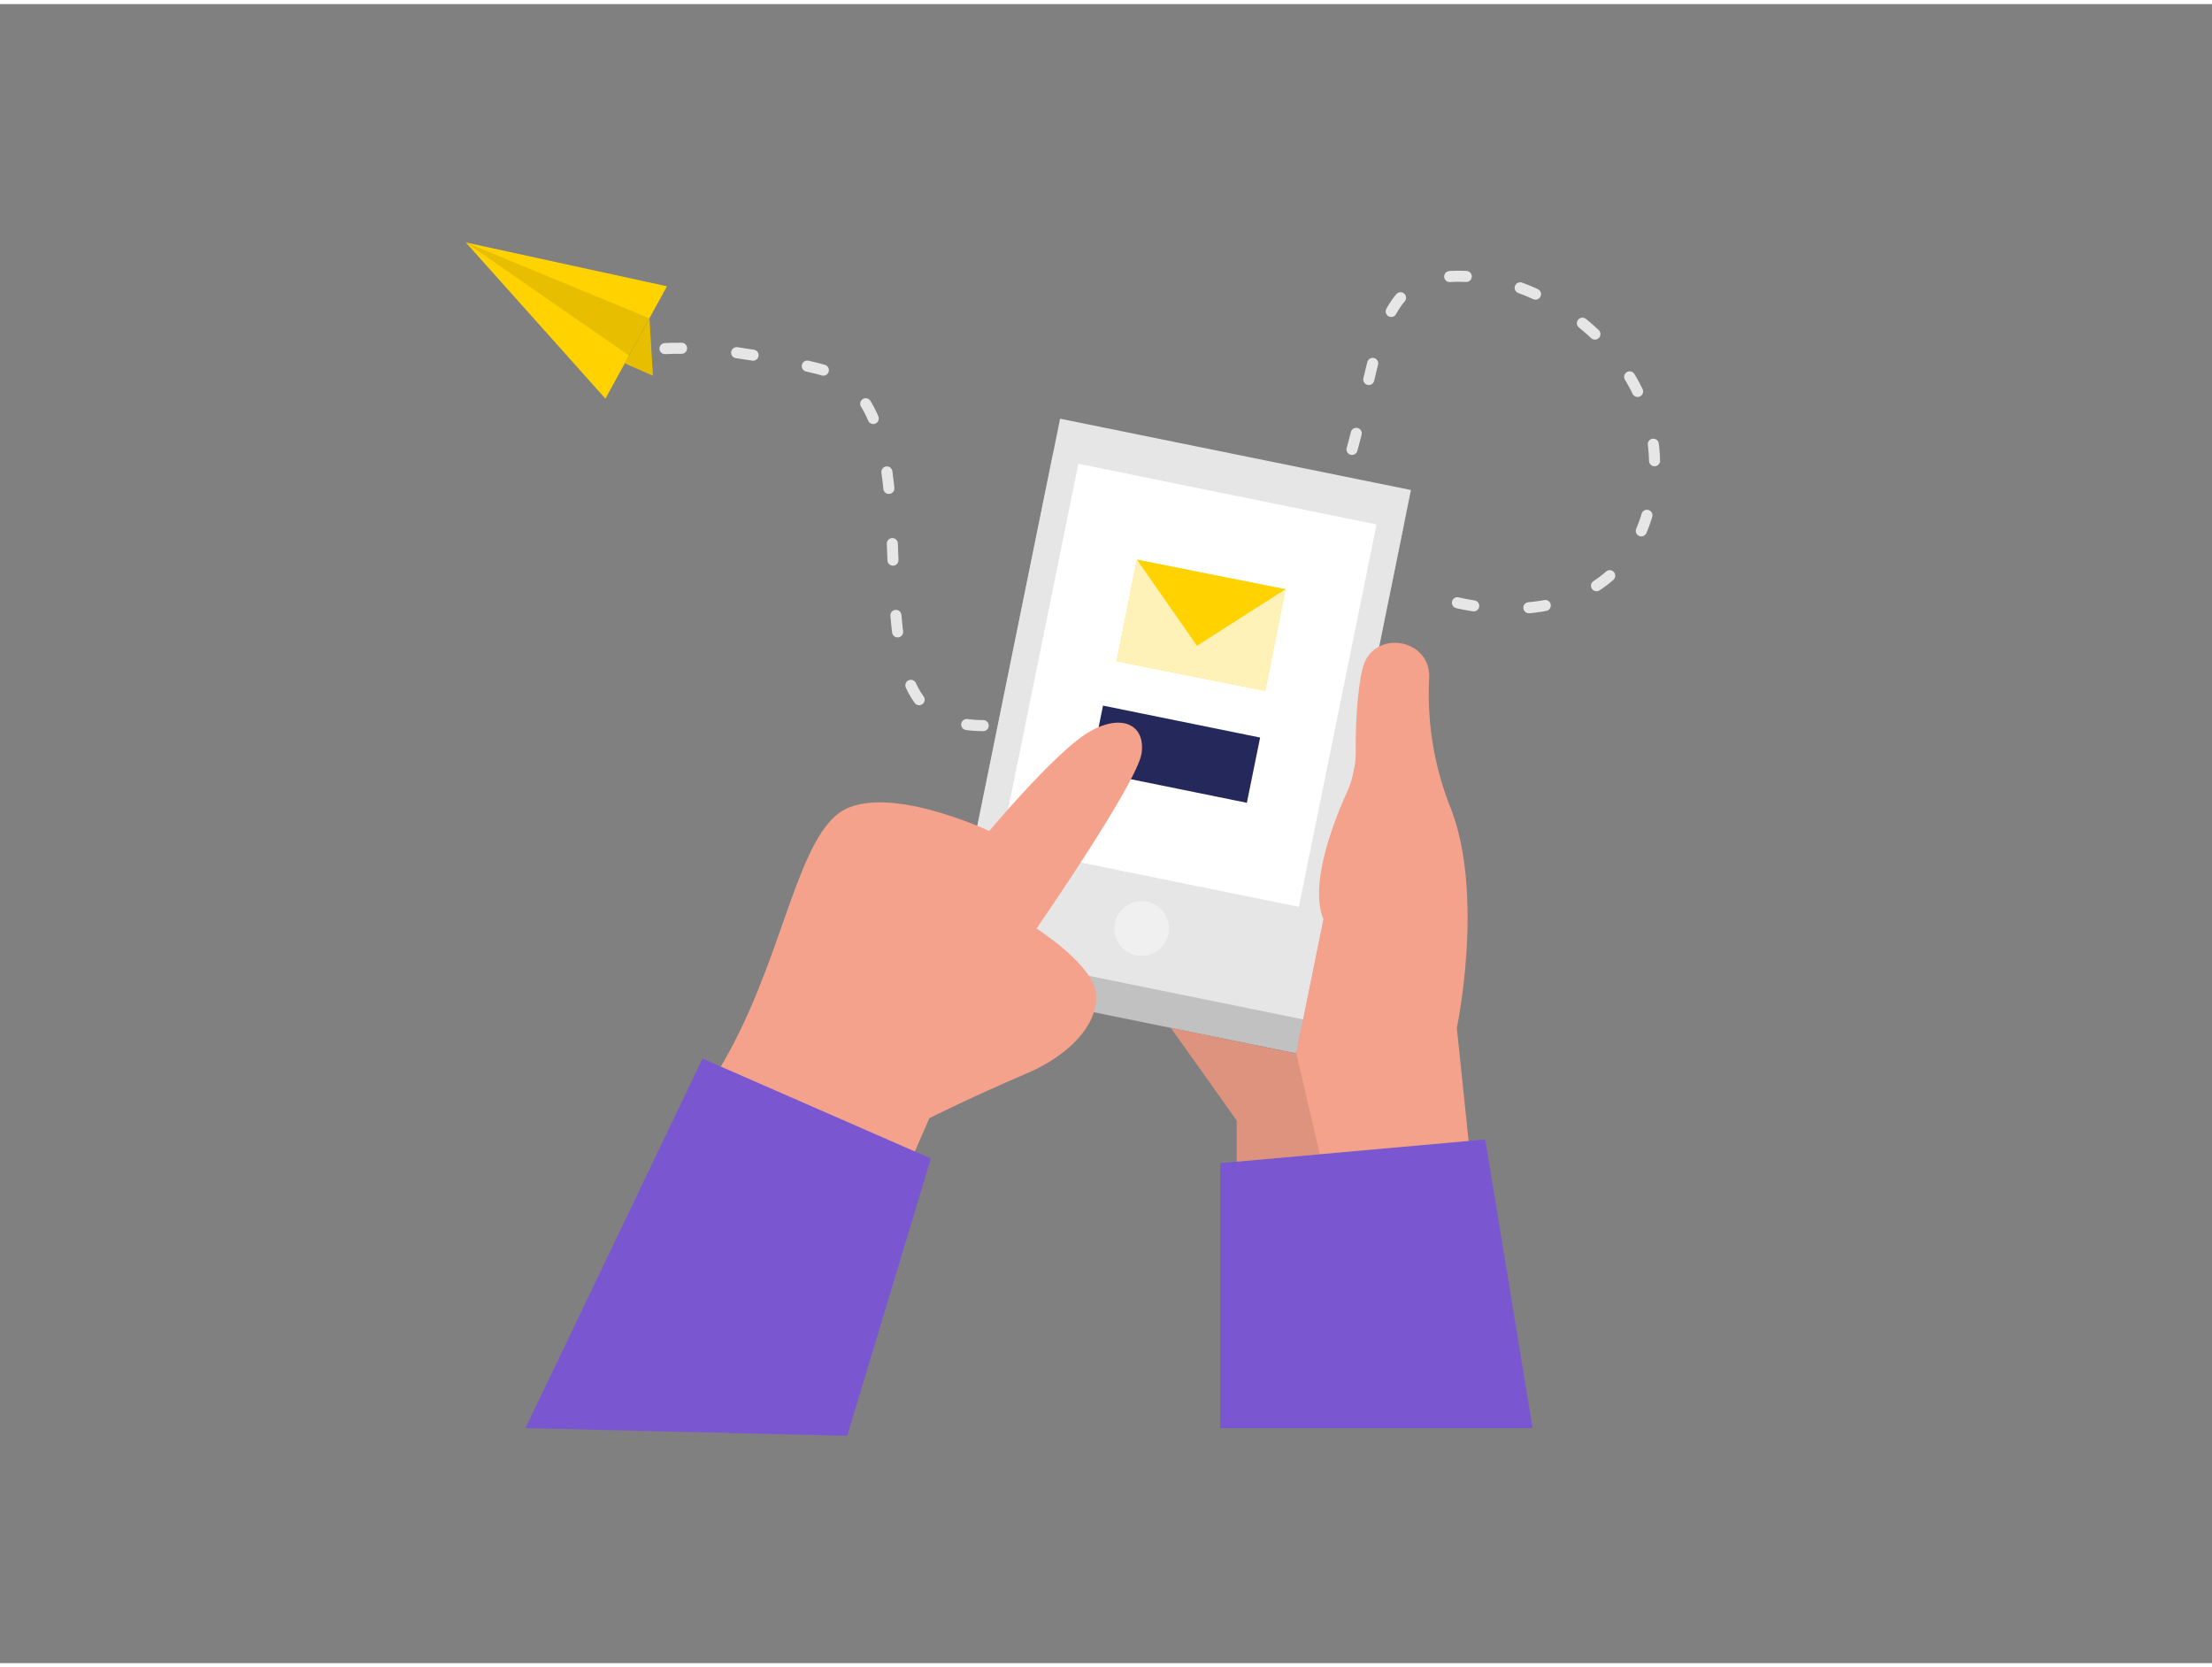 <svg id="Layer_1" data-name="Layer 1" xmlns="http://www.w3.org/2000/svg" viewBox="0 0 400 300" width="406" height="306" class="illustration styles_illustrationTablet__1DWOa"><rect x="0" y="0" width="400" height="300" fill="#808080" stroke="none"/><path d="M263.55,108.25s28.81,7.61,34.8-17.78S277.53,46,259,49.67s-4.26,50.26-41.79,62.65c0,0-28.39,23.57-46.37,17s.29-57.66-22.82-63.37-31.67-3.14-31.67-3.14" fill="none" stroke="#e6e6e6" stroke-linecap="round" stroke-linejoin="round" stroke-width="2" stroke-dasharray="3 10"></path><rect x="180.06" y="86.6" width="64.74" height="97.69" transform="translate(31.25 -39.61) rotate(11.49)" fill="#c1c1c1"></rect><rect x="181.31" y="80.45" width="64.74" height="97.69" transform="translate(30.05 -39.98) rotate(11.49)" fill="#e6e6e6"></rect><rect x="187.41" y="87.91" width="55.03" height="70.56" transform="translate(28.86 -40.35) rotate(11.49)" fill="#fff"></rect><rect x="197.96" y="129.63" width="28.99" height="12.04" transform="translate(31.29 -39.61) rotate(11.49)" fill="#24285b"></rect><polygon points="220.65 257.51 220.65 209.58 268.58 205.3 277.14 257.51 220.65 257.51" fill="#7a57d1"></polygon><path d="M211.74,185.14l11.9,16.74v7.44l41.93-3.75-2.13-20.43s5.14-24.34-1.28-40.18a55.62,55.62,0,0,1-3.72-23.08c.32-7.25-10.09-8.91-12-1.9-.79,3-1.34,9-1.28,15.08a17.59,17.59,0,0,1-1.58,7.43c-2.55,5.66-6.83,16.77-4.26,23l-4.94,24.28Z" fill="#f4a28c"></path><circle cx="206.45" cy="167.16" r="4.94" fill="#fff" opacity="0.42"></circle><polygon points="234.42 189.75 238.66 207.97 223.64 209.32 223.64 201.88 211.74 185.14 234.42 189.75" opacity="0.09"></polygon><path d="M163.49,211.94l4.57-10.49s8-4,17.41-8S199.26,183,198,178.06s-10.56-10.9-10.56-10.9,18.28-26.41,19-31.72-3.87-7.31-9.86-3.6-17.69,17.69-17.69,17.69-20-9.42-27.67-2.86-10.16,27.64-21.09,45.82Z" fill="#f4a28c"></path><polygon points="127.04 190.68 168.33 208.75 153.2 258.9 95.02 257.51 127.04 190.68" fill="#7a57d1"></polygon><rect x="203.5" y="102.95" width="27.4" height="18.72" transform="translate(26.1 -40.23) rotate(11.26)" fill="#ffd200"></rect><rect x="203.5" y="102.95" width="27.4" height="18.72" transform="translate(26.1 -40.23) rotate(11.26)" fill="#fff" opacity="0.72"></rect><polygon points="205.59 100.46 216.45 116.04 232.46 105.81 205.59 100.46" fill="#ffd200"></polygon><polygon points="120.61 51.03 84.23 43.1 109.48 71.35 120.61 51.03" fill="#ffd200"></polygon><polygon points="117.44 56.82 118.07 67.19 112.97 64.97 117.44 56.82" fill="#ffd200"></polygon><polygon points="117.44 56.82 118.07 67.19 112.97 64.97 117.44 56.82" opacity="0.09"></polygon><polygon points="84.23 43.1 117.44 56.82 113.75 63.55 84.23 43.1" opacity="0.09"></polygon></svg>